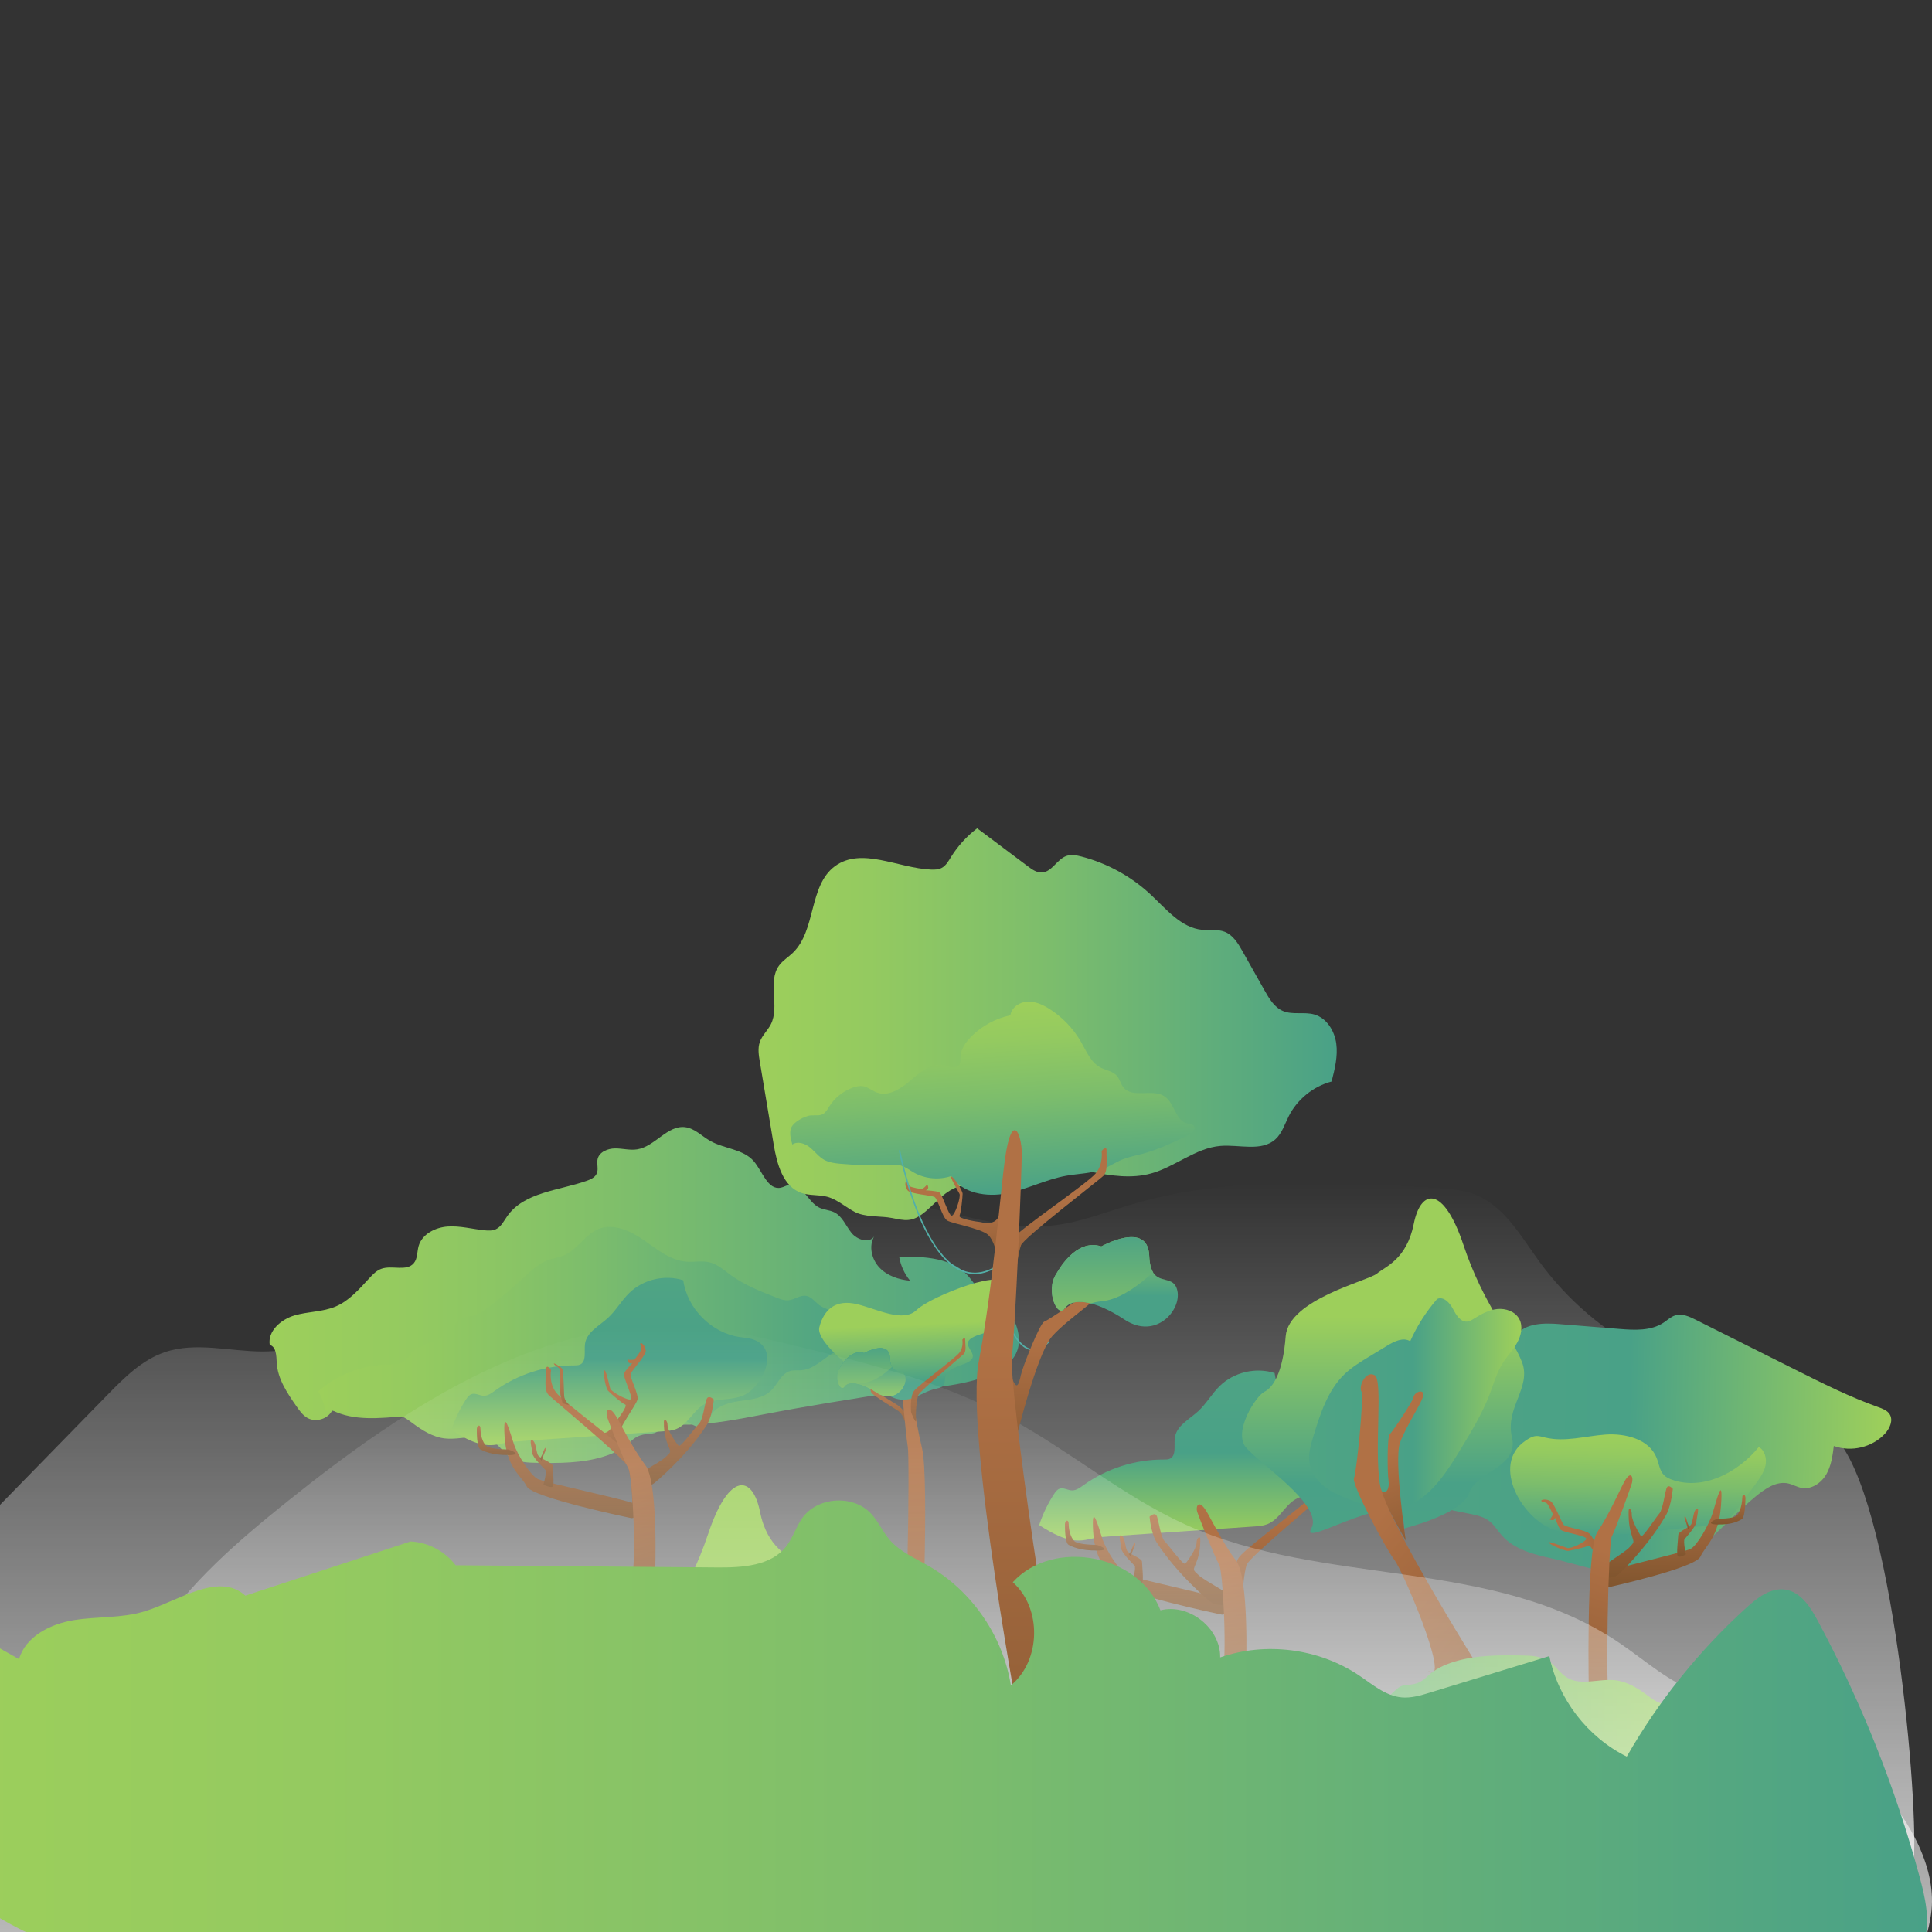 <?xml version="1.0" encoding="utf-8"?>
<!-- Generator: Adobe Illustrator 24.2.3, SVG Export Plug-In . SVG Version: 6.00 Build 0)  -->
<svg version="1.1" id="Ebene_1" xmlns="http://www.w3.org/2000/svg" xmlns:xlink="http://www.w3.org/1999/xlink" x="0px" y="0px"
	 viewBox="0 0 960 960" style="enable-background:new 0 0 960 960;" xml:space="preserve">
<rect x="0" y="0" width="960" height="960" fill="#333333" stroke="none"/>
<style type="text/css">
	.st0{fill:url(#SVGID_1_);}
	.st1{fill:url(#SVGID_2_);}
	.st2{fill:url(#SVGID_3_);}
	.st3{fill:url(#SVGID_4_);}
	.st4{fill:url(#SVGID_5_);}
	.st5{fill:url(#SVGID_6_);}
	.st6{fill:url(#SVGID_7_);}
	.st7{fill:url(#SVGID_8_);}
	.st8{fill:url(#SVGID_9_);}
	.st9{fill:url(#SVGID_10_);}
	.st10{fill:url(#SVGID_11_);}
	.st11{fill:url(#SVGID_12_);}
	.st12{fill:url(#SVGID_13_);}
	.st13{fill:url(#SVGID_14_);}
	.st14{fill:url(#SVGID_15_);}
	.st15{fill:url(#SVGID_16_);}
	.st16{fill:url(#SVGID_17_);}
	.st17{fill:url(#SVGID_18_);}
	.st18{fill:url(#SVGID_19_);}
	.st19{fill:url(#SVGID_20_);}
	.st20{fill:url(#SVGID_21_);}
	.st21{fill:url(#SVGID_22_);}
	.st22{fill:url(#SVGID_23_);}
	.st23{fill:url(#SVGID_24_);}
	.st24{fill:url(#SVGID_25_);}
	.st25{fill:url(#SVGID_26_);}
	.st26{fill:url(#SVGID_27_);}
	.st27{fill:url(#SVGID_28_);}
	.st28{fill:url(#SVGID_29_);}
	.st29{fill:url(#SVGID_30_);}
	.st30{fill:url(#SVGID_31_);}
	.st31{fill:url(#SVGID_32_);}
	.st32{fill:url(#SVGID_33_);}
	.st33{fill:url(#SVGID_34_);}
	.st34{fill:url(#SVGID_35_);}
	.st35{fill:url(#SVGID_36_);}
	.st36{fill:url(#SVGID_37_);}
	.st37{fill:url(#SVGID_38_);}
	.st38{fill:url(#SVGID_39_);}
	.st39{clip-path:url(#SVGID_42_);fill:url(#SVGID_43_);}
	.st40{clip-path:url(#SVGID_42_);fill:url(#SVGID_44_);}
	.st41{fill:url(#SVGID_45_);}
	.st42{fill:url(#SVGID_46_);}
	.st43{fill:none;stroke:#53AFA8;stroke-width:0.992;stroke-linecap:round;stroke-linejoin:round;stroke-miterlimit:10;}
	.st44{fill:url(#SVGID_47_);}
	.st45{fill:url(#SVGID_48_);}
	.st46{fill:url(#SVGID_49_);}
	.st47{fill:url(#SVGID_50_);}
	.st48{fill:url(#SVGID_51_);}
	.st49{fill:url(#SVGID_52_);}
	.st50{fill:url(#SVGID_53_);}
	.st51{fill:url(#SVGID_54_);}
	.st52{fill:url(#SVGID_55_);}
	.st53{fill:url(#SVGID_56_);}
	.st54{fill:url(#SVGID_57_);}
	.st55{fill:url(#SVGID_58_);}
	.st56{fill:url(#SVGID_59_);}
	.st57{fill:url(#SVGID_60_);}
	.st58{fill:url(#SVGID_61_);}
	.st59{fill:url(#SVGID_62_);}
	.st60{fill:url(#SVGID_63_);}
	.st61{fill:url(#SVGID_64_);}
	.st62{fill:url(#SVGID_65_);}
	.st63{fill:url(#SVGID_66_);}
	.st64{fill:url(#SVGID_67_);}
	.st65{fill:url(#SVGID_68_);}
	.st66{fill:url(#SVGID_69_);}
	.st67{fill:url(#SVGID_70_);}
	.st68{fill:url(#SVGID_71_);}
	.st69{fill:url(#SVGID_72_);}
	.st70{fill:url(#SVGID_73_);}
	.st71{fill:url(#SVGID_74_);}
	.st72{fill:url(#SVGID_75_);}
	.st73{fill:url(#SVGID_76_);}
	.st74{fill:url(#SVGID_77_);}
	.st75{fill:url(#SVGID_78_);}
	.st76{fill:url(#SVGID_79_);}
	.st77{clip-path:url(#SVGID_81_);fill:url(#SVGID_82_);}
	.st78{clip-path:url(#SVGID_81_);fill:url(#SVGID_83_);}
	.st79{clip-path:url(#SVGID_85_);fill:url(#SVGID_86_);}
	.st80{clip-path:url(#SVGID_85_);fill:url(#SVGID_87_);}
	.st81{fill:url(#SVGID_88_);}
	.st82{fill:url(#SVGID_89_);}
	.st83{fill:url(#SVGID_90_);}
	.st84{fill:url(#SVGID_91_);}
	.st85{fill:url(#SVGID_92_);}
	.st86{fill:url(#SVGID_93_);}
	.st87{fill:url(#SVGID_94_);}
	.st88{fill:url(#SVGID_95_);}
	.st89{fill:url(#SVGID_96_);}
	.st90{clip-path:url(#SVGID_98_);fill:url(#SVGID_99_);}
	.st91{clip-path:url(#SVGID_98_);fill:url(#SVGID_100_);}
	.st92{fill:url(#SVGID_101_);}
	.st93{fill:url(#SVGID_102_);}
	.st94{fill:url(#SVGID_103_);}
	.st95{fill:url(#SVGID_104_);}
	.st96{fill:url(#SVGID_105_);}
	.st97{fill:url(#SVGID_106_);}
	.st98{fill:url(#SVGID_107_);}
	.st99{fill:url(#SVGID_108_);}
	.st100{fill:url(#SVGID_109_);}
	.st101{fill:url(#SVGID_110_);}
	.st102{fill:url(#SVGID_111_);}
	.st103{fill:url(#SVGID_112_);}
	.st104{fill:url(#SVGID_113_);}
	.st105{fill:url(#SVGID_114_);}
	.st106{fill:url(#SVGID_115_);}
	.st107{fill:url(#SVGID_116_);}
	.st108{fill:url(#SVGID_117_);}
	.st109{fill:url(#SVGID_118_);}
	.st110{fill:url(#SVGID_119_);}
	.st111{fill:url(#SVGID_120_);}
	.st112{fill:url(#SVGID_121_);}
	.st113{fill:url(#SVGID_122_);}
	.st114{fill:none;stroke:#53AFA8;stroke-width:0.709;stroke-linecap:round;stroke-linejoin:round;stroke-miterlimit:10;}
	.st115{fill:url(#SVGID_123_);}
	.st116{fill:url(#SVGID_124_);}
	.st117{clip-path:url(#SVGID_126_);fill:url(#SVGID_127_);}
	.st118{clip-path:url(#SVGID_126_);fill:url(#SVGID_128_);}
	.st119{fill:url(#SVGID_129_);}
</style>
<linearGradient id="SVGID_1_" gradientUnits="userSpaceOnUse" x1="465.081" y1="1079.884" x2="465.081" y2="587.707">
	<stop  offset="0" style="stop-color:#FFFFFF"/>
	<stop  offset="1" style="stop-color:#FFFFFF;stop-opacity:0"/>
</linearGradient>
<path class="st0" d="M951,924c2.171-36.187-12.477-191.836-42.257-212.51c-26.944-18.705-60.902-23.978-90.148-38.828
	c-21.206-10.768-39.801-26.634-53.772-45.881c-9.086-12.518-17.215-27.267-31.553-33.072c-6.539-2.647-13.727-3.101-20.769-3.524
	c-50.733-3.042-102.708-5.951-151.392,8.642c-12.094,3.625-23.975,8.329-36.502,9.906c-22.38,2.818-44.597-4.517-66.637-9.315
	c-80.104-17.437-165.586-0.884-237.896,37.741c-28.537,15.244-57.226,34.377-89.58,34.384c-16.337,0.003-33.211-4.922-48.669,0.367
	c-11.358,3.886-20.186,12.756-28.575,21.343c-17.376,17.784-34.752,35.567-52.128,53.351c-9.631,9.856-19.75,20.662-21.786,34.291
	c-1.476,9.878,1.56,19.811,4.56,29.337c15.075,47.878,31.303,97.713,66.673,133.33c42.79,43.088,105.527,57.68,163.895,74.435
	c109.018,31.295,220.331,76.919,331.995,57.034c17.296-3.08,34.826-7.971,48.68-18.774c18.735-14.608,28.558-38.245,46.795-53.47
	c27.233-22.736,66.684-22.104,99.227-36.229c25.658-11.137,46.328-31.172,70.461-45.313c15.314-8.974,32.068-15.47,49.389-19.318
	c15.902-3.533,39.915,1.552,54.02-4.486C938.878,887.232,949.608,947.203,951,924z"/>
<g>
	<linearGradient id="SVGID_2_" gradientUnits="userSpaceOnUse" x1="133.914" y1="634.6" x2="506.323" y2="634.6">
		<stop  offset="0" style="stop-color:#9DCF5B"/>
		<stop  offset="0.192" style="stop-color:#94CA60"/>
		<stop  offset="0.505" style="stop-color:#7CBD6C"/>
		<stop  offset="0.899" style="stop-color:#54A781"/>
		<stop  offset="1" style="stop-color:#49A187"/>
	</linearGradient>
	<path class="st1" d="M446.797,624.507c0.733,4.343,2.629,8.485,5.438,11.878c-5.638-0.512-11.382-2.424-15.269-6.54
		s-5.405-10.747-2.529-15.623c-2.313,3.855-8.53,1.883-11.344-1.623c-2.814-3.506-4.522-8.231-8.552-10.223
		c-2.362-1.168-5.17-1.173-7.525-2.356c-5.834-2.931-8.571-12.563-14.972-11.276c-1.388,0.279-2.618,1.103-4.002,1.399
		c-6.55,1.397-9.111-8.018-13.464-13.108c-5.264-6.155-14.732-6.15-21.763-10.169c-4.102-2.344-7.607-6.173-12.293-6.78
		c-8.868-1.148-15.033,9.57-23.859,11.007c-3.635,0.592-7.327-0.477-11.009-0.456c-3.682,0.021-7.91,1.737-8.72,5.33
		c-0.526,2.334,0.545,4.911-0.399,7.109c-0.844,1.967-3.013,2.964-5.032,3.674c-13.911,4.895-31.112,5.557-39.534,17.663
		c-1.645,2.364-2.998,5.206-5.617,6.404c-1.707,0.78-3.671,0.708-5.538,0.52c-6.147-0.619-12.238-2.328-18.401-1.886
		c-6.162,0.442-12.732,3.782-14.407,9.729c-0.8,2.839-0.479,6.143-2.344,8.428c-3.572,4.375-10.858,0.937-16.171,2.853
		c-2.324,0.838-4.126,2.675-5.808,4.486c-5.052,5.439-10.05,11.344-16.883,14.245c-6.428,2.729-13.727,2.46-20.43,4.42
		c-6.703,1.96-13.421,7.746-12.342,14.645c3.245,0.949,3.302,5.397,3.474,8.773c0.41,8.097,5.23,15.214,9.879,21.856
		c1.504,2.149,3.083,4.368,5.363,5.666c4.192,2.386,10.219,0.545,12.362-3.776c21.493,10.787,50.845-5.785,70.246,8.425
		c0.106-4.955-0.568-9.925-1.99-14.672c16.807,12.287,40.372,14.609,59.254,5.839c3.094-1.437,6.337-3.194,9.71-2.682
		c2.225,0.338,4.167,1.629,6.114,2.755c20.844,12.053,46.902,6.996,70.545,2.441c22.464-4.328,45.07-7.878,67.67-11.427
		c15.607-2.451,69.014-2.772,58.246-32.997c-1.843-5.174-5.037-6.202-9.23-8.918c-7.796-5.05-7.919-7.212-13.766-14.534
		C473.701,624.73,458.888,624.221,446.797,624.507z"/>
	<g>
		<linearGradient id="SVGID_3_" gradientUnits="userSpaceOnUse" x1="158.11" y1="668.283" x2="428.376" y2="668.283">
			<stop  offset="0" style="stop-color:#9DCF5B"/>
			<stop  offset="0.192" style="stop-color:#94CA60"/>
			<stop  offset="0.505" style="stop-color:#7CBD6C"/>
			<stop  offset="0.899" style="stop-color:#54A781"/>
			<stop  offset="1" style="stop-color:#49A187"/>
		</linearGradient>
		<path class="st2" d="M338.418,705.267c4.267,1.011,8.582,5.888,12.033,3.183c1.368-1.072,1.755-2.937,2.506-4.504
			c2.448-5.109,8.719-6.957,14.329-7.749c5.61-0.792,11.77-1.292,15.853-5.219c3.331-3.204,5.064-8.501,9.514-9.75
			c1.805-0.507,3.729-0.207,5.598-0.363c8.265-0.69,13.783-9.883,22.013-10.902c1.517-0.188,3.093-0.088,4.533-0.602
			c3.179-1.135,4.625-5.55,2.734-8.345c-1.892-2.796-6.528-3.095-8.764-0.566c1.622-2.699-0.52-6.233-3.217-7.859
			c-2.696-1.626-5.951-2.24-8.476-4.121c-2.125-1.583-3.784-4.07-6.389-4.555c-3.05-0.567-5.85,1.898-8.939,2.189
			c-2.008,0.189-3.973-0.556-5.853-1.287c-7.886-3.069-15.871-6.192-22.709-11.178c-3.37-2.457-6.584-5.424-10.636-6.411
			c-3.688-0.898-7.565-0.022-11.35-0.295c-8.049-0.581-14.698-6.151-21.333-10.745c-6.635-4.594-15.06-8.529-22.535-5.487
			c-6.691,2.724-10.44,10.266-17.089,13.093c-2.469,1.05-5.186,1.374-7.715,2.271c-4.975,1.766-8.88,5.6-12.752,9.187
			c-5.661,5.246-11.603,10.188-17.792,14.799c-2.151,1.602-4.407,3.2-7.017,3.813c-1.748,0.411-3.619,0.369-5.256,1.109
			c-2.793,1.263-4.144,4.391-6.237,6.63c-4.838,5.177-13.342,5.314-18.415,10.261c-1.649,1.608-2.887,3.686-4.863,4.868
			c-2.328,1.393-5.214,1.279-7.927,1.331c-12.475,0.238-24.814,5.048-34.158,13.318c1.796,2.91,2.99,6.19,3.485,9.573
			c10.122-0.561,20.129,4.127,30.174,2.756c1.827-0.249,3.658-0.699,5.491-0.502c2.944,0.316,5.429,2.229,7.805,3.996
			c4.727,3.514,9.914,6.81,15.76,7.526c7.976,0.976,16.816-2.845,23.718,1.269c3.582,2.135,5.81,6.044,9.337,8.27
			c3.766,2.377,8.473,2.526,12.926,2.601c11.035,0.186,22.444,0.204,33.089-3.096c4.867-1.509,9.331-3.591,13.026-7.126
			c3.889-3.721,6.173-3.869,11.289-4.375C328.967,711.803,331.699,703.675,338.418,705.267z"/>
		
			<linearGradient id="SVGID_4_" gradientUnits="userSpaceOnUse" x1="304.55" y1="716.142" x2="310.491" y2="799.088" gradientTransform="matrix(0.997 0.071 -0.071 0.997 50.168 -101.13)">
			<stop  offset="0" style="stop-color:#4FA484"/>
			<stop  offset="0.49" style="stop-color:#49A187"/>
			<stop  offset="0.988" style="stop-color:#9DCF5B"/>
		</linearGradient>
		<path class="st3" d="M374.218,665.554c-2.072-0.738-4.307-0.836-6.486-1.144c-14.143-2-26.241-14.108-28.23-28.252
			c-9.194-2.948-19.924-0.423-26.838,6.318c-3.895,3.797-6.573,8.72-10.589,12.389c-4.353,3.978-10.61,7.093-11.392,12.938
			c-0.497,3.713,0.904,8.77-2.52,10.291c-0.898,0.399-1.918,0.38-2.901,0.375c-13.998-0.065-27.981,4.407-39.343,12.582
			c-1.676,1.206-3.472,2.55-5.537,2.509c-2.074-0.041-4.122-1.499-6.084-0.827c-1.189,0.408-1.988,1.502-2.676,2.554
			c-3.098,4.737-5.566,9.886-7.319,15.268c6.462,4.034,13.562,8.226,21.14,7.45c1.906-0.195,3.764-0.705,5.646-1.064
			c2.847-0.543,5.746-0.743,8.638-0.941c23.283-1.597,46.566-3.195,69.85-4.792c2.106-0.144,4.248-0.297,6.22-1.051
			c6.016-2.303,8.474-9.028,13.846-12.19c6.18-3.637,13.905-1.738,20.211-4.86C378.994,688.583,387.867,670.416,374.218,665.554z"/>
		
			<linearGradient id="SVGID_5_" gradientUnits="userSpaceOnUse" x1="663.18" y1="1486.729" x2="663.18" y2="1443.994" gradientTransform="matrix(-0.731 0.682 0.682 0.731 -190.696 -816.226)">
			<stop  offset="0" style="stop-color:#80552E"/>
			<stop  offset="0.74" style="stop-color:#A3693F"/>
			<stop  offset="1" style="stop-color:#B07145"/>
		</linearGradient>
		<path class="st4" d="M312.357,728.172c0,0-6.28-9-5.563-13.917c0.718-4.917,9.338-16.151,9.981-18.875
			c0.642-2.723-4.011-11.118-3.407-12.745c0.605-1.626,7.449-9.079,7.524-11.272c0.075-2.194-2.043-4.462-2.61-3.933
			s0.492,1.664,0.454,2.761c-0.038,1.097-3.478,5.371-3.478,5.371s-2.761,0.454-3.29-0.113c-0.53-0.567-0.038,1.097,0.492,1.664
			s1.805,0.167,1.805,0.167s-3.582,3.615-4.187,5.242c-0.605,1.626,4.541,11.686,3.407,12.745s-9.759-3.629-10.251-5.293
			s-2.385-10.514-2.99-8.887c-0.605,1.626,0.796,8.812,1.855,9.947c1.059,1.134,6.923,6.277,8.549,6.882
			c1.626,0.605-4.688,8.624-5.255,9.154s-4.239,8.918-8.644,2.588c-4.405-6.329,3.996,5.889,3.996,5.889L312.357,728.172z"/>
		
			<linearGradient id="SVGID_6_" gradientUnits="userSpaceOnUse" x1="392.061" y1="774.715" x2="388.741" y2="704.308" gradientTransform="matrix(-1 0 0 1 683.932 0)">
			<stop  offset="0" style="stop-color:#80552E"/>
			<stop  offset="0.74" style="stop-color:#A3693F"/>
			<stop  offset="1" style="stop-color:#B07145"/>
		</linearGradient>
		<path class="st5" d="M318.284,743.761c0,0,1.235-13.587-2.47-18.528s-35.821-28.41-39.527-33.351
			c-3.706-4.941-2.47-11.117-2.47-11.117s-2.47-3.706-2.47,0s-1.235,9.882,1.235,12.352s38.292,32.115,39.527,35.821
			s2.482,14.839,1.859,21.007C313.343,756.113,318.284,743.761,318.284,743.761z"/>
		<linearGradient id="SVGID_7_" gradientUnits="userSpaceOnUse" x1="284.061" y1="754.363" x2="284.061" y2="706.563">
			<stop  offset="0" style="stop-color:#80552E"/>
			<stop  offset="0.74" style="stop-color:#A3693F"/>
			<stop  offset="1" style="stop-color:#B07145"/>
		</linearGradient>
		<path class="st6" d="M313.271,754.26c0,0-48.751-10.118-51.511-15.637s-10.118-9.198-11.038-24.836
			c-0.92-15.637,2.76-1.84,4.599,3.679c1.84,5.519,8.279,15.637,11.958,17.477s47.832,11.038,49.671,12.878
			C318.79,749.661,316.03,755.18,313.271,754.26z"/>
		<linearGradient id="SVGID_8_" gradientUnits="userSpaceOnUse" x1="269.374" y1="738.881" x2="269.374" y2="715.525">
			<stop  offset="0" style="stop-color:#80552E"/>
			<stop  offset="0.74" style="stop-color:#A3693F"/>
			<stop  offset="1" style="stop-color:#B07145"/>
		</linearGradient>
		<path class="st7" d="M270.038,737.703c0,0,1.84-6.439,0.92-7.359s-6.439-6.439-6.439-8.279s-1.84-7.359,0-6.439
			c1.84,0.92,1.84,5.519,2.76,7.359c0.92,1.84,7.359,3.679,7.359,5.519c0,1.84,0.92,9.198,0,10.118
			C273.717,739.543,270.038,737.703,270.038,737.703z"/>
		<linearGradient id="SVGID_9_" gradientUnits="userSpaceOnUse" x1="269.769" y1="725.745" x2="269.769" y2="719.405">
			<stop  offset="0" style="stop-color:#80552E"/>
			<stop  offset="0.74" style="stop-color:#A3693F"/>
			<stop  offset="1" style="stop-color:#B07145"/>
		</linearGradient>
		<path class="st8" d="M268.198,724.826c0,0,0.92-0.92,1.84-3.679c0.92-2.76,1.84-1.84,0.92,0c-0.92,1.84-1.84,4.599-1.84,4.599
			L268.198,724.826z"/>
		
			<linearGradient id="SVGID_10_" gradientUnits="userSpaceOnUse" x1="264.013" y1="738.635" x2="264.013" y2="694.202" gradientTransform="matrix(-1 0 0 1 598.026 0)">
			<stop  offset="0" style="stop-color:#80552E"/>
			<stop  offset="0.74" style="stop-color:#A3693F"/>
			<stop  offset="1" style="stop-color:#B07145"/>
		</linearGradient>
		<path class="st9" d="M325.275,736.822c0,0,15.637-12.878,25.756-28.515c0,0,2.759-3.679,3.679-12.878c0,0-2.76-2.76-3.679,0
			c-0.92,2.76-1.84,10.118-3.679,11.958c-1.84,1.84-9.198,11.958-10.118,11.038c-0.92-0.92-5.519-7.359-5.519-10.118
			s-1.84-3.679-1.84-1.84s0,6.439,1.84,11.038c1.84,4.599,1.84,3.679-0.92,6.439s-17.477,10.118-17.477,11.958
			C313.317,737.741,320.675,740.501,325.275,736.822z"/>
		
			<linearGradient id="SVGID_11_" gradientUnits="userSpaceOnUse" x1="225.646" y1="131.949" x2="225.646" y2="-98.758" gradientTransform="matrix(-0.673 0.211 0.113 0.361 471.959 717.725)">
			<stop  offset="0" style="stop-color:#80552E"/>
			<stop  offset="0.74" style="stop-color:#A3693F"/>
			<stop  offset="1" style="stop-color:#B07145"/>
		</linearGradient>
		<path class="st10" d="M325.562,780.543c0,0,1.567-44.019-4.891-52.551c-6.457-8.532-12.528-21.049-14.652-24.435
			c-3.778-6.022-5.181-2.032-4.4,0.464c0.781,2.495,8.753,22.527,10.743,25.861c1.99,3.335,4.048,47.437,1.471,54.332
			C311.255,791.107,325.513,785.226,325.562,780.543z"/>
		
			<linearGradient id="SVGID_12_" gradientUnits="userSpaceOnUse" x1="893.91" y1="1497.037" x2="893.085" y2="1479.543" gradientTransform="matrix(-0.504 0.864 0.864 0.504 -550.784 -830.717)">
			<stop  offset="0" style="stop-color:#80552E"/>
			<stop  offset="0.74" style="stop-color:#A3693F"/>
			<stop  offset="1" style="stop-color:#B07145"/>
		</linearGradient>
		<path class="st11" d="M282.706,698.19c0,0-2.264-2.417-2.39-4.531c-0.126-2.114-0.248-12.388-0.966-13.488
			c-0.718-1.1-4.776-3.469-4.058-2.37s3.043,1.777,2.958,3.088s0.037,11.585,0.248,12.388c0.211,0.803,1.055,4.017,1.055,4.017
			L282.706,698.19z"/>
		<linearGradient id="SVGID_13_" gradientUnits="userSpaceOnUse" x1="246.582" y1="723.006" x2="246.582" y2="708.366">
			<stop  offset="0" style="stop-color:#80552E"/>
			<stop  offset="0.74" style="stop-color:#A3693F"/>
			<stop  offset="1" style="stop-color:#B07145"/>
		</linearGradient>
		<path class="st12" d="M252.561,720.226c0,0-9.198,0-11.038-1.84c-1.84-1.84-2.76-5.519-2.76-8.279s-1.84-1.84-1.84,0
			c0,1.84,0,9.198,1.84,10.118c1.84,0.92,5.519,2.799,13.798,2.779C260.84,722.986,252.561,720.226,252.561,720.226z"/>
	</g>
</g>
<linearGradient id="SVGID_14_" gradientUnits="userSpaceOnUse" x1="376.918" y1="508.915" x2="664.225" y2="508.915">
	<stop  offset="0" style="stop-color:#9DCF5B"/>
	<stop  offset="0.192" style="stop-color:#94CA60"/>
	<stop  offset="0.505" style="stop-color:#7CBD6C"/>
	<stop  offset="0.899" style="stop-color:#54A781"/>
	<stop  offset="1" style="stop-color:#49A187"/>
</linearGradient>
<path class="st13" d="M457.979,603.464c6.114-4.449,10.712-11.305,17.889-13.686c5.609-1.861,11.999-0.652,17.376-3.105
	c2.501-1.141,4.599-3.001,6.975-4.385c3.559-2.073,7.674-3.03,11.776-3.407c20.099-1.844,40.483,9.551,59.948,4.213
	c12.007-3.293,22.115-12.687,34.523-13.701c9.389-0.767,20.367,3.014,27.324-3.337c3.288-3.001,4.607-7.52,6.619-11.491
	c4.242-8.368,12.178-14.777,21.252-17.161c1.581-6.169,3.174-12.525,2.33-18.837c-0.844-6.312-4.722-12.652-10.831-14.453
	c-5.069-1.494-10.795,0.296-15.661-1.764c-4.262-1.804-6.825-6.106-9.096-10.139c-3.658-6.496-7.316-12.991-10.975-19.487
	c-2.213-3.929-4.744-8.142-8.955-9.753c-3.469-1.327-7.348-0.588-11.046-0.94c-10.552-1.002-17.953-10.342-25.707-17.568
	c-9.649-8.992-21.565-15.533-34.332-18.844c-2.425-0.629-5.026-1.137-7.399-0.334c-4.767,1.613-7.266,8.016-12.293,8.253
	c-2.572,0.122-4.863-1.498-6.923-3.043c-8.409-6.304-16.818-12.608-25.227-18.912c-5.174,3.924-9.618,8.807-13.037,14.328
	c-1.256,2.028-2.488,4.253-4.602,5.359c-1.592,0.833-3.467,0.902-5.262,0.826c-16.423-0.695-34.62-11.433-47.821-1.64
	c-13.064,9.691-9.183,31.879-20.966,43.094c-2.213,2.106-4.913,3.736-6.72,6.198c-5.926,8.076,0.428,20.296-4.11,29.226
	c-1.563,3.074-4.321,5.493-5.468,8.745c-1.099,3.115-0.566,6.539-0.02,9.797c2.301,13.732,4.602,27.465,6.902,41.197
	c1.614,9.633,4.622,20.989,13.883,24.095c4.069,1.365,8.565,0.741,12.71,1.854c5.073,1.362,9.09,5.154,13.753,7.573
	c4.666,2.421,11.953,2.107,16.193,2.636C447.481,605.685,451.551,608.141,457.979,603.464z"/>
<g>
	
		<linearGradient id="SVGID_15_" gradientUnits="userSpaceOnUse" x1="600.361" y1="741.158" x2="606.395" y2="825.399" gradientTransform="matrix(0.997 0.071 -0.071 0.997 50.168 -101.13)">
		<stop  offset="0" style="stop-color:#4FA484"/>
		<stop  offset="0.49" style="stop-color:#49A187"/>
		<stop  offset="0.988" style="stop-color:#9DCF5B"/>
	</linearGradient>
	<path class="st14" d="M668.602,712.117c-2.105-0.75-4.375-0.849-6.587-1.161c-14.364-2.031-26.651-14.328-28.671-28.694
		c-9.338-2.995-20.236-0.429-27.257,6.416c-3.955,3.856-6.676,8.857-10.754,12.583c-4.421,4.04-10.776,7.203-11.57,13.14
		c-0.504,3.771,0.918,8.907-2.559,10.451c-0.912,0.405-1.948,0.386-2.947,0.381c-14.216-0.066-28.418,4.475-39.957,12.779
		c-1.702,1.225-3.527,2.59-5.623,2.548c-2.106-0.042-4.186-1.523-6.179-0.84c-1.208,0.414-2.019,1.525-2.717,2.594
		c-3.146,4.811-5.653,10.04-7.433,15.507c6.563,4.097,13.773,8.355,21.47,7.567c1.936-0.198,3.822-0.716,5.734-1.081
		c2.891-0.552,5.836-0.755,8.773-0.956c23.647-1.622,47.294-3.245,70.941-4.867c2.139-0.147,4.315-0.301,6.317-1.068
		c6.11-2.339,8.606-9.169,14.063-12.38c6.277-3.694,14.122-1.765,20.526-4.935C673.453,735.506,682.465,717.055,668.602,712.117z"/>
	<linearGradient id="SVGID_16_" gradientUnits="userSpaceOnUse" x1="640.006" y1="823.999" x2="636.633" y2="752.493">
		<stop  offset="0" style="stop-color:#80552E"/>
		<stop  offset="0.74" style="stop-color:#A3693F"/>
		<stop  offset="1" style="stop-color:#B07145"/>
	</linearGradient>
	<path class="st15" d="M613.18,792.561c0,0-1.254-13.799,2.509-18.818c3.763-5.018,36.381-28.854,40.144-33.872
		s2.509-11.291,2.509-11.291s2.509-3.763,2.509,0s1.255,10.036-1.255,12.545c-2.509,2.509-38.89,32.617-40.144,36.381
		c-1.254,3.763-2.521,15.071-1.888,21.335C618.198,805.106,613.18,792.561,613.18,792.561z"/>
	<linearGradient id="SVGID_17_" gradientUnits="userSpaceOnUse" x1="577.037" y1="802.314" x2="577.037" y2="753.767">
		<stop  offset="0" style="stop-color:#80552E"/>
		<stop  offset="0.74" style="stop-color:#A3693F"/>
		<stop  offset="1" style="stop-color:#B07145"/>
	</linearGradient>
	<path class="st16" d="M606.703,802.209c0,0-49.513-10.276-52.316-15.882s-10.276-9.342-11.211-25.224s2.803-1.868,4.671,3.737
		s8.408,15.882,12.145,17.75s48.579,11.21,50.447,13.079S609.505,803.144,606.703,802.209z"/>
	<linearGradient id="SVGID_18_" gradientUnits="userSpaceOnUse" x1="562.12" y1="786.59" x2="562.12" y2="762.869">
		<stop  offset="0" style="stop-color:#80552E"/>
		<stop  offset="0.74" style="stop-color:#A3693F"/>
		<stop  offset="1" style="stop-color:#B07145"/>
	</linearGradient>
	<path class="st17" d="M562.795,785.394c0,0,1.868-6.539,0.934-7.474s-6.539-6.539-6.539-8.408s-1.868-7.474,0-6.539
		s1.868,5.605,2.803,7.474s7.474,3.737,7.474,5.605c0,1.868,0.934,9.342,0,10.276S562.795,785.394,562.795,785.394z"/>
	<linearGradient id="SVGID_19_" gradientUnits="userSpaceOnUse" x1="562.521" y1="773.249" x2="562.521" y2="766.809">
		<stop  offset="0" style="stop-color:#80552E"/>
		<stop  offset="0.74" style="stop-color:#A3693F"/>
		<stop  offset="1" style="stop-color:#B07145"/>
	</linearGradient>
	<path class="st18" d="M560.927,772.315c0,0,0.934-0.934,1.868-3.737s1.868-1.868,0.934,0s-1.868,4.671-1.868,4.671L560.927,772.315
		z"/>
	<linearGradient id="SVGID_20_" gradientUnits="userSpaceOnUse" x1="592.223" y1="797.512" x2="592.223" y2="752.385">
		<stop  offset="0" style="stop-color:#80552E"/>
		<stop  offset="0.74" style="stop-color:#A3693F"/>
		<stop  offset="1" style="stop-color:#B07145"/>
	</linearGradient>
	<path class="st19" d="M601.098,795.67c0,0-15.882-13.079-26.158-28.96c0,0-2.803-3.737-3.737-13.079c0,0,2.803-2.803,3.737,0
		c0.934,2.803,1.868,10.276,3.737,12.145s9.342,12.145,10.276,11.211s5.605-7.474,5.605-10.276s1.868-3.737,1.868-1.868
		s0,6.539-1.868,11.211c-1.868,4.671-1.868,3.737,0.934,6.539s17.75,10.276,17.75,12.145S605.769,799.407,601.098,795.67z"/>
	
		<linearGradient id="SVGID_21_" gradientUnits="userSpaceOnUse" x1="-150.973" y1="487.302" x2="-150.973" y2="252.992" gradientTransform="matrix(-0.673 0.211 0.113 0.361 471.959 717.725)">
		<stop  offset="0" style="stop-color:#80552E"/>
		<stop  offset="0.74" style="stop-color:#A3693F"/>
		<stop  offset="1" style="stop-color:#B07145"/>
	</linearGradient>
	<path class="st20" d="M619.187,828.902c0,0,1.591-44.707-4.967-53.372c-6.558-8.665-12.724-21.378-14.881-24.817
		c-3.837-6.116-5.262-2.064-4.469,0.471s8.889,22.878,10.911,26.265c2.021,3.387,4.111,48.178,1.494,55.18
		C604.656,839.632,619.136,833.659,619.187,828.902z"/>
	
		<linearGradient id="SVGID_22_" gradientUnits="userSpaceOnUse" x1="1060.451" y1="1307.154" x2="1059.613" y2="1289.387" gradientTransform="matrix(0.504 0.864 -0.864 0.504 1234.716 -830.717)">
		<stop  offset="0" style="stop-color:#80552E"/>
		<stop  offset="0.74" style="stop-color:#A3693F"/>
		<stop  offset="1" style="stop-color:#B07145"/>
	</linearGradient>
	<path class="st21" d="M649.314,746.279c0,0,2.299-2.455,2.427-4.602c0.128-2.147,0.251-12.582,0.981-13.699
		c0.729-1.117,4.851-3.524,4.121-2.407c-0.729,1.117-3.091,1.805-3.004,3.136c0.086,1.331-0.037,11.766-0.252,12.582
		c-0.214,0.816-1.071,4.08-1.071,4.08L649.314,746.279z"/>
	<linearGradient id="SVGID_23_" gradientUnits="userSpaceOnUse" x1="538.973" y1="770.466" x2="538.973" y2="755.599">
		<stop  offset="0" style="stop-color:#80552E"/>
		<stop  offset="0.74" style="stop-color:#A3693F"/>
		<stop  offset="1" style="stop-color:#B07145"/>
	</linearGradient>
	<path class="st22" d="M545.045,767.644c0,0-9.342,0-11.21-1.868s-2.803-5.605-2.803-8.408s-1.868-1.868-1.868,0
		s0,9.342,1.868,10.276s5.605,2.842,14.013,2.823C553.453,770.446,545.045,767.644,545.045,767.644z"/>
</g>
<g>
	
		<linearGradient id="SVGID_24_" gradientUnits="userSpaceOnUse" x1="682.24" y1="717.93" x2="938.65" y2="717.93" gradientTransform="matrix(1 0.023 -0.023 1 17.54 -18.474)">
		<stop  offset="0" style="stop-color:#4FA484"/>
		<stop  offset="0.49" style="stop-color:#49A187"/>
		<stop  offset="0.988" style="stop-color:#9DCF5B"/>
	</linearGradient>
	<path class="st23" d="M871.978,743.907c4.8-3.957,10.585-8.169,16.649-6.781c2.247,0.515,4.279,1.78,6.546,2.202
		c4.858,0.905,9.723-2.368,12.237-6.623s3.189-9.311,3.812-14.213c8.646,3.193,19.101,0.695,25.369-6.062
		c2.446-2.637,4.286-6.695,2.355-9.729c-1.21-1.902-3.509-2.744-5.632-3.501c-14.202-5.065-27.723-11.84-41.202-18.598
		c-16.501-8.273-33.002-16.546-49.503-24.819c-3.168-1.588-6.734-3.218-10.128-2.197c-2.225,0.669-3.956,2.374-5.894,3.655
		c-6.284,4.151-14.43,3.699-21.937,3.094c-9.878-0.796-19.757-1.593-29.635-2.389c-7.832-0.631-17.122-0.639-21.773,5.694
		c-3.657,4.981-2.795,11.835-1.768,17.929c-20.087,9.001-40.919,16.339-62.212,21.914c-1.553,0.406-3.19,0.85-4.313,1.996
		c-1.369,1.398-1.657,3.506-1.767,5.46c-0.474,8.412,1.035,16.929,4.37,24.665c0.924,2.142,2.01,4.261,3.637,5.933
		c3.247,3.336,8.104,4.412,12.668,5.332c8.799,1.775,17.598,3.55,26.397,5.325c3.334,0.673,6.786,1.396,9.52,3.419
		c2.642,1.955,4.326,4.911,6.51,7.368c6.168,6.94,15.803,9.444,24.879,11.407c14.654,3.169,40.15,12.801,54.705,7.031
		C841.969,775.035,858.597,754.938,871.978,743.907z"/>
	
		<linearGradient id="SVGID_25_" gradientUnits="userSpaceOnUse" x1="813.389" y1="712.955" x2="813.389" y2="763.269" gradientTransform="matrix(1 0.023 -0.023 1 17.54 -18.474)">
		<stop  offset="0" style="stop-color:#9DCF5B"/>
		<stop  offset="0.192" style="stop-color:#94CA60"/>
		<stop  offset="0.505" style="stop-color:#7CBD6C"/>
		<stop  offset="0.899" style="stop-color:#54A781"/>
		<stop  offset="1" style="stop-color:#49A187"/>
	</linearGradient>
	<path class="st24" d="M758.034,715.869c1.538-1.032,3.159-2.095,5.002-2.287c1.622-0.168,3.222,0.36,4.807,0.742
		c9.721,2.341,19.816-0.757,29.787-1.49c9.971-0.734,21.806,2.228,25.513,11.514c1.182,2.961,1.484,6.452,3.754,8.689
		c1.099,1.083,2.547,1.737,4.003,2.249c15.434,5.43,32.741-3.59,43.047-16.298c3.029,1.761,4.051,5.83,3.307,9.254
		c-0.744,3.424-2.869,6.359-4.943,9.183c-3.071,4.183-6.143,8.366-9.214,12.549c-1.804,2.456-3.692,4.988-6.36,6.461
		c-2.621,1.447-5.714,1.713-8.705,1.858c-21.238,1.032-54.024,8.066-74.517,2.32C756.631,755.879,740.372,727.721,758.034,715.869z"
		/>
	
		<linearGradient id="SVGID_26_" gradientUnits="userSpaceOnUse" x1="975.441" y1="1448.823" x2="975.441" y2="1405.896" gradientTransform="matrix(0.197 0.98 0.98 -0.197 -786.172 86.226)">
		<stop  offset="0" style="stop-color:#80552E"/>
		<stop  offset="0.74" style="stop-color:#A3693F"/>
		<stop  offset="1" style="stop-color:#B07145"/>
	</linearGradient>
	<path class="st25" d="M816.658,783.184c0,0-10.813-0.222-14.817-3.43c-4.003-3.207-9.946-15.729-12.051-17.688
		c-2.105-1.959-11.639-3.062-12.794-4.396c-1.156-1.334-4.581-10.477-6.479-11.726c-1.898-1.249-4.87-0.907-4.664-0.197
		c0.206,0.71,1.692,0.539,2.641,1.163c0.949,0.624,3.136,5.508,3.136,5.508s-0.867,2.301-1.61,2.386
		c-0.743,0.086,0.949,0.624,1.692,0.539c0.743-0.086,0.976-1.252,0.976-1.252s1.542,4.63,2.697,5.965
		c1.156,1.334,12.382,2.976,12.794,4.396s-7.677,5.286-9.369,4.747s-10.359-3.943-9.204-2.609c1.156,1.334,8.13,4.2,9.616,4.028
		s8.709-1.736,9.988-2.617s5.448,8.177,5.654,8.887s5.912,8.003-1.687,7.837s7.024,0.23,7.024,0.23L816.658,783.184z"/>
	
		<linearGradient id="SVGID_27_" gradientUnits="userSpaceOnUse" x1="539.614" y1="788.98" x2="539.614" y2="739.485" gradientTransform="matrix(-1 -0.023 -0.023 1 1382.713 12.989)">
		<stop  offset="0" style="stop-color:#80552E"/>
		<stop  offset="0.74" style="stop-color:#A3693F"/>
		<stop  offset="1" style="stop-color:#B07145"/>
	</linearGradient>
	<path class="st26" d="M799.541,788.632c0,0,42.843-9.492,45.386-15.15s9.061-9.318,10.238-25.487
		c1.177-16.169-2.368-1.96-4.107,3.716c-1.739,5.676-7.607,16.021-10.867,17.851c-3.259,1.83-42.062,10.463-43.713,12.33
		C794.828,783.76,797.108,789.529,799.541,788.632z"/>
	
		<linearGradient id="SVGID_28_" gradientUnits="userSpaceOnUse" x1="526.776" y1="772.948" x2="526.776" y2="748.764" gradientTransform="matrix(-1 -0.023 -0.023 1 1382.713 12.989)">
		<stop  offset="0" style="stop-color:#80552E"/>
		<stop  offset="0.74" style="stop-color:#A3693F"/>
		<stop  offset="1" style="stop-color:#B07145"/>
	</linearGradient>
	<path class="st27" d="M837.716,772.363c0,0-1.454-6.702-0.628-7.636c0.826-0.934,5.78-6.536,5.824-8.44
		c0.044-1.904,1.783-7.581,0.154-6.665c-1.63,0.915-1.739,5.676-2.587,7.562c-0.848,1.886-6.518,3.661-6.562,5.565
		s-1.023,9.503-0.241,10.474S837.716,772.363,837.716,772.363z"/>
	
		<linearGradient id="SVGID_29_" gradientUnits="userSpaceOnUse" x1="527.121" y1="759.348" x2="527.121" y2="752.782" gradientTransform="matrix(-1 -0.023 -0.023 1 1382.713 12.989)">
		<stop  offset="0" style="stop-color:#80552E"/>
		<stop  offset="0.74" style="stop-color:#A3693F"/>
		<stop  offset="1" style="stop-color:#B07145"/>
	</linearGradient>
	<path class="st28" d="M839.63,759.07c0,0-0.782-0.971-1.52-3.846s-1.564-1.941-0.804-0.019s1.498,4.798,1.498,4.798L839.63,759.07z
		"/>
	
		<linearGradient id="SVGID_30_" gradientUnits="userSpaceOnUse" x1="552.683" y1="784.084" x2="552.683" y2="738.076" gradientTransform="matrix(-1 -0.023 -0.023 1 1382.713 12.989)">
		<stop  offset="0" style="stop-color:#80552E"/>
		<stop  offset="0.74" style="stop-color:#A3693F"/>
		<stop  offset="1" style="stop-color:#B07145"/>
	</linearGradient>
	<path class="st29" d="M804.518,782.078c0,0,13.972-13.016,23.187-28.999c0,0,2.499-3.753,3.523-13.257c0,0-2.346-2.912-3.215-0.074
		c-0.87,2.838-1.849,10.437-3.501,12.304c-1.651,1.867-8.323,12.193-9.105,11.223s-4.647-7.729-4.581-10.585
		c0.066-2.857-1.52-3.846-1.564-1.941c-0.044,1.904-0.154,6.665,1.344,11.463c1.498,4.798,1.52,3.846-0.957,6.647
		c-2.477,2.801-15.514,10.122-15.558,12.026C794.046,782.789,800.411,785.794,804.518,782.078z"/>
	
		<linearGradient id="SVGID_31_" gradientUnits="userSpaceOnUse" x1="-92.107" y1="515.535" x2="-92.107" y2="209.515" gradientTransform="matrix(0.668 0.226 -0.121 0.358 894.342 719.65)">
		<stop  offset="0" style="stop-color:#80552E"/>
		<stop  offset="0.74" style="stop-color:#A3693F"/>
		<stop  offset="1" style="stop-color:#B07145"/>
	</linearGradient>
	<path class="st30" d="M789.527,843.63c0,0-1.673-73.638,4.173-82.34c5.846-8.702,11.45-21.537,13.387-24.999
		c3.445-6.158,4.576-1.999,3.834,0.568c-0.742,2.567-8.186,23.143-10.005,26.554c-1.819,3.412-3.315,77.063-1.227,84.252
		C801.777,854.854,789.459,848.479,789.527,843.63z"/>
	
		<linearGradient id="SVGID_32_" gradientUnits="userSpaceOnUse" x1="506.854" y1="756.511" x2="506.854" y2="741.353" gradientTransform="matrix(-1 -0.023 -0.023 1 1382.713 12.989)">
		<stop  offset="0" style="stop-color:#80552E"/>
		<stop  offset="0.74" style="stop-color:#A3693F"/>
		<stop  offset="1" style="stop-color:#B07145"/>
	</linearGradient>
	<path class="st31" d="M853.405,754.623c0,0,8.038,0.185,9.69-1.682c1.652-1.867,2.543-5.658,2.609-8.514s1.651-1.867,1.608,0.037
		c-0.044,1.904-0.219,9.522-1.849,10.437c-1.63,0.915-4.89,2.786-12.123,2.599S853.405,754.623,853.405,754.623z"/>
</g>
<g>
	<linearGradient id="SVGID_33_" gradientUnits="userSpaceOnUse" x1="442.363" y1="713.883" x2="441.369" y2="692.822">
		<stop  offset="0" style="stop-color:#80552E"/>
		<stop  offset="0.74" style="stop-color:#A3693F"/>
		<stop  offset="1" style="stop-color:#B07145"/>
	</linearGradient>
	<path class="st32" d="M449.616,706.333c0,0-1.138-3.821-3.26-5.235s-12.728-7.778-13.435-9.193c-0.707-1.414-0.707-7.071,0-5.657
		s0,4.243,1.414,4.95s12.021,7.071,12.728,7.778c0.707,0.707,3.536,3.536,3.536,3.536L449.616,706.333z"/>
	
		<linearGradient id="SVGID_34_" gradientUnits="userSpaceOnUse" x1="-324.286" y1="1016.666" x2="-324.286" y2="853.653" gradientTransform="matrix(-0.999 0.047 0.047 0.999 86.487 -110.832)">
		<stop  offset="0" style="stop-color:#80552E"/>
		<stop  offset="0.74" style="stop-color:#A3693F"/>
		<stop  offset="1" style="stop-color:#B07145"/>
	</linearGradient>
	<path class="st33" d="M457.789,827.741c0,0,4.084-92.703,0.361-108.109c-3.723-15.406-6.426-36.566-7.548-42.494
		c-1.996-10.543-3.842-5.212-3.651-1.176s3.101,37.16,4.124,42.955c1.022,5.795-0.137,100.158-3.451,109.303
		C444.309,837.366,456.917,834.674,457.789,827.741z"/>
	
		<linearGradient id="SVGID_35_" gradientUnits="userSpaceOnUse" x1="-330.124" y1="842.184" x2="-330.124" y2="784.679" gradientTransform="matrix(-0.999 0.047 0.047 0.999 86.487 -110.832)">
		<stop  offset="0" style="stop-color:#4FA484"/>
		<stop  offset="0.49" style="stop-color:#49A187"/>
		<stop  offset="0.988" style="stop-color:#9DCF5B"/>
	</linearGradient>
	<path class="st34" d="M438.354,691.296c0,0-33.624-22.483-31.232-31.798c2.392-9.316,8.549-13.853,18.571-11.495
		c10.022,2.359,23.102,9.529,29.866,2.839c6.763-6.69,47.771-22.782,42.687-10.508c-5.084,12.274,7.19,17.359-10.269,22.429
		c-17.458,5.071,4.738,10.395-9.895,15.333s-3.772,10.089-12.887,11.934C456.079,691.876,450.828,700.618,438.354,691.296z"/>
	<g>
		
			<linearGradient id="SVGID_36_" gradientUnits="userSpaceOnUse" x1="488.718" y1="818.498" x2="488.718" y2="652.279" gradientTransform="matrix(-1 0 0 1 1175.962 0)">
			<stop  offset="0" style="stop-color:#4FA484"/>
			<stop  offset="0.49" style="stop-color:#49A187"/>
			<stop  offset="0.988" style="stop-color:#9DCF5B"/>
		</linearGradient>
		<path class="st35" d="M697.683,759.473c0,0,28.848-7.071,32.384-17.678c3.536-10.607,24.749-12.728,21.214-27.578
			c-3.536-14.849,9.9-24.749,4.95-37.477s-19.092-28.285-28.992-57.984s-21.214-28.285-24.749-10.607
			c-3.536,17.678-14.142,21.214-18.385,24.749c-4.243,3.536-43.841,12.728-45.256,31.113c-1.414,18.385-6.364,25.456-10.607,27.578
			c-4.243,2.121-15.557,19.799-9.193,27.578s38.892,28.992,32.527,40.306S699.241,734.723,697.683,759.473z"/>
		<linearGradient id="SVGID_37_" gradientUnits="userSpaceOnUse" x1="650.512" y1="697.375" x2="755.971" y2="697.375">
			<stop  offset="0" style="stop-color:#4FA484"/>
			<stop  offset="0.49" style="stop-color:#49A187"/>
			<stop  offset="0.988" style="stop-color:#9DCF5B"/>
		</linearGradient>
		<path class="st36" d="M662.732,741.607c-5.985-2.999-11.165-8.424-12.07-15.057c-0.606-4.445,0.728-8.9,2.046-13.189
			c3.396-11.047,7.097-22.603,15.444-30.596c3.57-3.419,7.832-6.016,12.056-8.584c3.066-1.864,6.131-3.727,9.197-5.591
			c3.464-2.106,7.865-4.236,11.329-2.131c3.377-7.613,7.901-14.716,13.373-20.995c3.085-1.5,6.263,1.862,7.852,4.902
			c1.589,3.04,3.853,6.755,7.255,6.314c1.179-0.153,2.219-0.82,3.224-1.456c3.562-2.251,7.387-4.352,11.58-4.774
			c4.193-0.422,8.846,1.216,10.872,4.911c1.991,3.632,0.993,8.239-1.037,11.849c-2.031,3.611-4.982,6.621-7.182,10.131
			c-2.974,4.742-4.481,10.227-6.478,15.456c-3.673,9.619-9.055,18.476-14.407,27.273c-6.281,10.324-13.015,21.096-23.566,26.991
			C691.057,753.297,673.52,747.012,662.732,741.607z"/>
		
			<linearGradient id="SVGID_38_" gradientUnits="userSpaceOnUse" x1="418.091" y1="643.342" x2="418.091" y2="577.297" gradientTransform="matrix(0.926 -0.378 0.378 0.926 92.044 342.655)">
			<stop  offset="0" style="stop-color:#80552E"/>
			<stop  offset="0.74" style="stop-color:#A3693F"/>
			<stop  offset="1" style="stop-color:#B07145"/>
		</linearGradient>
		<path class="st37" d="M698.524,765.52c0,0-5.948-39.765-2.893-48.572s12.947-22.652,11.575-24.748
			c-1.373-2.096-4.837,0.528-4.826,2.035s-10.479,17.282-11.822,18.435c-1.343,1.153-1.212,19.242-0.614,22.928
			c0.599,3.686-0.998,7.895-4.198,4.673C682.548,737.048,698.524,765.52,698.524,765.52z"/>
		
			<linearGradient id="SVGID_39_" gradientUnits="userSpaceOnUse" x1="534.267" y1="584.532" x2="534.267" y2="439.28" gradientTransform="matrix(0.642 -0.766 0.766 0.642 8.279 877.364)">
			<stop  offset="0" style="stop-color:#80552E"/>
			<stop  offset="0.74" style="stop-color:#A3693F"/>
			<stop  offset="1" style="stop-color:#B07145"/>
		</linearGradient>
		<path class="st38" d="M740,837c0,0-51.603-81.529-54.387-99.744c-2.785-18.215,1.736-51.545-2.598-53.943
			c-4.334-2.398-7.968,5.385-6.558,8.01c1.41,2.625-2.375,39.88-3.659,43.135c-1.284,3.255,15.634,34.757,20.081,40.649
			c4.447,5.892,26.688,58.574,18.122,55.893S740,837,740,837z"/>
	</g>
	<g>
		<defs>
			<path id="SVGID_40_" d="M417.277,679.713c0.331-0.497,5.101-9.635,12.091-7.368c0,0,12.468-6.99,12.846,2.456
				s6.423,4.156,7.557,9.446s-5.856,13.224-14.169,7.746c-8.312-5.479-14.169-5.856-16.058-3.023
				C417.655,691.804,414.255,684.247,417.277,679.713z"/>
		</defs>
		<linearGradient id="SVGID_41_" gradientUnits="userSpaceOnUse" x1="432.983" y1="702.032" x2="432.983" y2="678.047">
			<stop  offset="0" style="stop-color:#9DCF5B"/>
			<stop  offset="0.192" style="stop-color:#94CA60"/>
			<stop  offset="0.505" style="stop-color:#7CBD6C"/>
			<stop  offset="0.899" style="stop-color:#54A781"/>
			<stop  offset="1" style="stop-color:#49A187"/>
		</linearGradient>
		<use xlink:href="#SVGID_40_"  style="overflow:visible;fill:url(#SVGID_41_);"/>
		<clipPath id="SVGID_42_">
			<use xlink:href="#SVGID_40_"  style="overflow:visible;"/>
		</clipPath>
		<linearGradient id="SVGID_43_" gradientUnits="userSpaceOnUse" x1="432.983" y1="702.032" x2="432.983" y2="678.047">
			<stop  offset="0" style="stop-color:#9DCF5B"/>
			<stop  offset="0.192" style="stop-color:#94CA60"/>
			<stop  offset="0.505" style="stop-color:#7CBD6C"/>
			<stop  offset="0.899" style="stop-color:#54A781"/>
			<stop  offset="1" style="stop-color:#49A187"/>
		</linearGradient>
		<path class="st39" d="M417.277,679.713c0.331-0.497,5.101-9.635,12.091-7.368c0,0,12.468-6.99,12.846,2.456
			s6.423,4.156,7.557,9.446s-5.856,13.224-14.169,7.746c-8.312-5.479-14.169-5.856-16.058-3.023
			C417.655,691.804,414.255,684.247,417.277,679.713z"/>
		<linearGradient id="SVGID_44_" gradientUnits="userSpaceOnUse" x1="423.123" y1="710.809" x2="423.123" y2="667.632">
			<stop  offset="0" style="stop-color:#9DCF5B"/>
			<stop  offset="0.192" style="stop-color:#94CA60"/>
			<stop  offset="0.505" style="stop-color:#7CBD6C"/>
			<stop  offset="0.899" style="stop-color:#54A781"/>
			<stop  offset="1" style="stop-color:#49A187"/>
		</linearGradient>
		<path class="st40" d="M446.937,675.368c0,0-9.068,10.957-17.569,11.713s-11.166,8.984-11.166,8.984s-19.06-8.606-19.627-9.361
			c-0.567-0.756,10.201-33.816,11.146-33.816c0.945,0,37.972,14.547,37.972,15.302C447.693,668.945,446.937,675.368,446.937,675.368
			z"/>
	</g>
	<linearGradient id="SVGID_45_" gradientUnits="userSpaceOnUse" x1="467.841" y1="719.525" x2="465.94" y2="679.22">
		<stop  offset="0" style="stop-color:#80552E"/>
		<stop  offset="0.74" style="stop-color:#A3693F"/>
		<stop  offset="1" style="stop-color:#B07145"/>
	</linearGradient>
	<path class="st41" d="M452.72,701.805c0,0-0.707-7.778,1.414-10.607c2.121-2.828,20.506-16.264,22.628-19.092
		c2.121-2.828,1.414-6.364,1.414-6.364s1.414-2.121,1.414,0c0,2.121,0.707,5.657-0.707,7.071s-21.921,18.385-22.628,20.506
		c-0.707,2.121-1.421,8.495-1.064,12.026S452.72,701.805,452.72,701.805z"/>
</g>
<linearGradient id="SVGID_46_" gradientUnits="userSpaceOnUse" x1="493.974" y1="1010.964" x2="768.461" y2="1010.964" gradientTransform="matrix(-1 0 0 -1 1360.453 1893.059)">
	<stop  offset="0" style="stop-color:#9DCF5B"/>
	<stop  offset="0.192" style="stop-color:#94CA60"/>
	<stop  offset="0.505" style="stop-color:#7CBD6C"/>
	<stop  offset="0.899" style="stop-color:#54A781"/>
	<stop  offset="1" style="stop-color:#49A187"/>
</linearGradient>
<path class="st42" d="M683.355,844.532c-4.333-1.027-8.717-5.98-12.221-3.233c-1.389,1.089-1.783,2.983-2.545,4.575
	c-2.486,5.189-8.855,7.066-14.552,7.87c-5.697,0.804-11.954,1.312-16.101,5.3c-3.383,3.254-5.143,8.634-9.662,9.902
	c-1.833,0.515-3.787,0.21-5.685,0.368c-8.394,0.701-13.998,10.037-22.357,11.073c-1.541,0.191-3.142,0.089-4.604,0.611
	c-3.229,1.152-4.698,5.636-2.777,8.476c1.921,2.839,6.63,3.144,8.9,0.575c-1.647,2.742,0.529,6.33,3.267,7.982
	s6.044,2.275,8.609,4.185c2.158,1.607,3.843,4.134,6.489,4.626c3.098,0.576,5.941-1.928,9.079-2.223
	c2.039-0.192,4.035,0.565,5.944,1.307c8.009,3.117,16.119,6.289,23.063,11.352c3.423,2.496,6.687,5.508,10.802,6.511
	c3.745,0.913,7.683,0.022,11.527,0.3c8.175,0.59,14.927,6.247,21.666,10.913c6.738,4.666,15.295,8.663,22.887,5.572
	c6.796-2.766,10.603-10.426,17.356-13.297c2.508-1.066,5.267-1.395,7.835-2.307c5.052-1.793,9.019-5.687,12.951-9.331
	c5.75-5.328,11.785-10.347,18.07-15.03c2.184-1.627,4.475-3.25,7.127-3.873c1.776-0.417,3.676-0.375,5.338-1.127
	c2.837-1.282,4.209-4.459,6.335-6.734c4.914-5.258,13.551-5.397,18.703-10.422c1.674-1.633,2.932-3.744,4.939-4.944
	c2.365-1.415,5.296-1.299,8.051-1.351c12.67-0.241,25.201-5.127,34.691-13.526c-1.824-2.955-3.037-6.286-3.54-9.723
	c-10.28,0.569-20.444-4.191-30.645-2.799c-1.855,0.253-3.715,0.71-5.577,0.51c-2.99-0.321-5.514-2.264-7.927-4.058
	c-4.8-3.569-10.069-6.917-16.006-7.643c-8.1-0.991-17.079,2.89-24.089-1.289c-3.638-2.169-5.901-6.138-9.482-8.399
	c-3.825-2.414-8.605-2.566-13.128-2.642c-11.208-0.189-22.795-0.207-33.606,3.144c-4.943,1.532-9.477,3.647-13.23,7.237
	c-3.95,3.779-6.269,3.929-11.465,4.443C692.954,837.894,690.179,846.15,683.355,844.532z"/>
<g>
	<linearGradient id="SVGID_47_" gradientUnits="userSpaceOnUse" x1="393.505" y1="970.139" x2="393.505" y2="797.099">
		<stop  offset="0" style="stop-color:#4FA484"/>
		<stop  offset="0.49" style="stop-color:#49A187"/>
		<stop  offset="0.988" style="stop-color:#9DCF5B"/>
	</linearGradient>
	<path class="st44" d="M382.638,908.691c0,0-30.032-7.361-33.712-18.403s-25.765-13.25-22.084-28.709
		c3.681-15.459-10.306-25.765-5.153-39.015c5.153-13.25,19.876-29.445,30.182-60.363c10.306-30.918,22.084-29.445,25.765-11.042
		c3.681,18.403,14.723,22.084,19.139,25.765c4.417,3.681,45.64,13.25,47.113,32.39c1.472,19.139,6.625,26.501,11.042,28.709
		c4.417,2.208,16.195,20.612,9.57,28.709s-40.487,30.181-33.862,41.96C437.262,920.469,381.016,882.926,382.638,908.691z"/>
</g>
<linearGradient id="SVGID_48_" gradientUnits="userSpaceOnUse" x1="514.056" y1="652.585" x2="514.056" y2="562.352" gradientTransform="matrix(-0.642 -0.766 -0.766 0.642 1167.682 877.364)">
	<stop  offset="0" style="stop-color:#4FA484"/>
	<stop  offset="0.49" style="stop-color:#49A187"/>
	<stop  offset="0.988" style="stop-color:#9DCF5B"/>
</linearGradient>
<path class="st45" d="M374.84,889.568c-1.324-0.255-2.655-0.533-3.995-0.843c-1.662-0.384-3.389-0.834-4.665-1.967
	c-1.587-1.408-2.194-3.609-3.487-5.291c-2.494-3.244-7.315-4.307-9.208-7.935c-1.268-2.431-0.857-5.35-1.13-8.078
	c-0.437-4.366-2.662-8.323-3.993-12.504c-1.331-4.182-1.581-9.248,1.394-12.473c3.158-3.425,8.764-3.516,12.083-6.786
	c2.496-2.459,3.162-6.156,4.138-9.521c0.977-3.365,2.792-6.99,6.165-7.938c1.037-0.291,2.131-0.295,3.189-0.496
	c4.158-0.788,7.457-4.532,11.686-4.695c3.54-0.136,6.609,2.272,9.321,4.551c-1.312-1.776,1.488-4.19,3.568-3.448
	s3.129,2.998,4.025,5.015c1.471,3.31,3.202,6.664,6.077,8.868c2.875,2.204,7.19,2.92,10.089,0.75
	c1.338,1.546,3.058,2.759,4.965,3.498c2.357-1.199,2.181-6.366,4.702-5.567c0.882,0.279,1.285,1.286,1.487,2.189
	c0.852,3.825,0.147,7.908,1.29,11.656c1.405,4.604,5.399,8.055,6.874,12.637c0.939,2.917,0.782,6.057,0.615,9.117
	c-0.255,4.671-0.548,9.491-2.631,13.68c-2.215,4.456-6.213,7.716-10.093,10.833c-4.011,3.222-8.022,6.444-12.033,9.665
	c-1.218,0.979-2.533,1.998-4.089,2.148c-1.135,0.109-2.255-0.263-3.334-0.631C396.813,892.246,386.074,891.733,374.84,889.568z"/>
<linearGradient id="SVGID_49_" gradientUnits="userSpaceOnUse" x1="-258.211" y1="1168.027" x2="-258.211" y2="1033.218" gradientTransform="matrix(-0.999 0.047 0.047 0.999 86.487 -110.832)">
	<stop  offset="0" style="stop-color:#80552E"/>
	<stop  offset="0.74" style="stop-color:#A3693F"/>
	<stop  offset="1" style="stop-color:#B07145"/>
</linearGradient>
<path class="st46" d="M397.619,991.75c0,0,9.084-64.703,5.361-80.109c-3.723-15.406-6.426-36.566-7.548-42.494
	c-1.996-10.543-3.842-5.212-3.651-1.176s3.101,37.16,4.124,42.955c1.022,5.795-5.137,72.158-8.451,81.303
	C384.139,1001.376,396.747,998.683,397.619,991.75z"/>
<g>
	
		<linearGradient id="SVGID_50_" gradientUnits="userSpaceOnUse" x1="2039.855" y1="1507.968" x2="2039.855" y2="1602.611" gradientTransform="matrix(0.998 -0.069 0.069 0.998 -1649.845 -865.018)">
		<stop  offset="0" style="stop-color:#9DCF5B"/>
		<stop  offset="0.192" style="stop-color:#94CA60"/>
		<stop  offset="0.505" style="stop-color:#7CBD6C"/>
		<stop  offset="0.899" style="stop-color:#54A781"/>
		<stop  offset="1" style="stop-color:#49A187"/>
	</linearGradient>
	<path class="st47" d="M392.892,561.041c-0.613,2.529,0.102,5.17,0.813,7.673c2.575-1.809,6.228-0.596,8.679,1.378
		c2.451,1.974,4.357,4.642,7.098,6.189c2.453,1.384,5.338,1.735,8.143,1.991c8.068,0.737,16.186,0.918,24.279,0.54
		c1.823-0.085,3.679-0.195,5.446,0.26c2.433,0.627,4.458,2.259,6.639,3.507c5.592,3.201,12.571,3.869,18.669,1.786
		c5.489,8.676,17.573,10.59,27.645,8.599c10.072-1.991,19.396-6.926,29.501-8.738c6.04-1.083,12.352-1.052,18.068-3.284
		c3.495-1.365,6.632-3.53,10.117-4.921c3.066-1.224,6.338-1.824,9.531-2.665c8-2.106,15.509-5.721,22.96-9.315
		c1.829-0.882,3.989-2.834,2.835-4.504c-0.713-1.032-2.199-1.014-3.421-1.299c-5.817-1.355-6.23-10.028-11.155-13.408
		c-5.943-4.079-15.925,1.123-20.476-4.467c-1.41-1.731-1.828-4.122-3.297-5.803c-2.041-2.338-5.492-2.698-8.232-4.157
		c-4.692-2.5-6.854-7.896-9.484-12.515c-3.837-6.74-9.359-12.512-15.923-16.642c-3.292-2.072-7.034-3.776-10.917-3.542
		c-3.882,0.234-7.827,2.935-8.362,6.787c-7.327,1.539-14.18,5.27-19.449,10.588c-2.828,2.854-5.307,6.443-5.355,10.46
		c-0.014,1.145,0.155,2.372-0.414,3.366c-1.407,2.461-5.071,1.046-7.847,0.471c-6.127-1.268-11.749,3.317-16.48,7.412
		s-10.908,8.259-16.773,6.08c-2.297-0.853-4.231-2.623-6.634-3.101c-1.811-0.36-3.689,0.062-5.425,0.691
		c-4.782,1.734-8.955,5.099-11.664,9.404c-0.856,1.36-1.638,2.881-3.036,3.674c-1.73,0.982-3.873,0.57-5.861,0.68
		C399.856,554.398,393.697,557.722,392.892,561.041z"/>
</g>
<linearGradient id="SVGID_51_" gradientUnits="userSpaceOnUse" x1="488.343" y1="978.235" x2="488.343" y2="658.654" gradientTransform="matrix(1.382 0 0 1.444 -215.694 -292.175)">
	<stop  offset="1.331947e-07" style="stop-color:#FFFFFF"/>
	<stop  offset="1" style="stop-color:#FFFFFF;stop-opacity:0"/>
</linearGradient>
<path class="st48" d="M872.109,845.991c-9.2-2.078-18.747-2.213-27.779-5.043c-14.58-4.569-26.545-15.69-39.436-24.442
	c-63.447-43.075-146.902-27.749-215.882-58.979c-31.163-14.109-58.223-37.243-88.528-53.442
	c-34.312-18.341-72.023-27.411-109.322-36.328c-14.578-3.485-29.204-6.978-44.07-8.381c-74.527-7.034-144.254,38.439-204.586,86.904
	c-24.232,19.465-48.304,40.101-65.828,66.846c-17.171,26.205-28.669,58.828-53.804,75.621
	c-16.529,11.044-37.738,14.178-50.877,29.759c-13.813,16.381-14.269,41.087-13.932,63.39c0.284,18.791,0.567,37.582,0.851,56.373
	c0.083,5.532,0.187,11.188,1.944,16.375c2.315,6.836,7.263,12.171,12.377,16.835c46.413,42.328,112.002,45.231,172.376,46.128
	c37.451,0.557,74.903,1.113,112.354,1.67c68.734,1.021,137.628,2.036,206.062-5.072c91.992-9.555,182.699-33.855,268.34-71.887
	c30.617-13.597,61.195-29.117,94.037-33.05c42.34-5.069,123.467,9.19,133.119-58.051
	C965.864,907.059,907.258,853.929,872.109,845.991z"/>
<g>
	<g>
		<linearGradient id="SVGID_52_" gradientUnits="userSpaceOnUse" x1="474.957" y1="641.954" x2="474.957" y2="599.219">
			<stop  offset="0" style="stop-color:#80552E"/>
			<stop  offset="0.74" style="stop-color:#A3693F"/>
			<stop  offset="1" style="stop-color:#B07145"/>
		</linearGradient>
		<path class="st49" d="M496.164,627.361c0,0-1.552-10.864-5.432-13.968c-3.88-3.104-17.848-5.432-20.176-6.984
			c-2.328-1.552-4.656-10.864-6.208-11.64s-11.64-1.552-13.192-3.104c-1.552-1.552-1.552-4.656-0.776-4.656
			c0.776,0,0.776,1.552,1.552,2.328s6.208,1.552,6.208,1.552s2.328-1.552,2.328-2.328s0.776,0.776,0.776,1.552
			c0,0.776-1.205,1.354-1.205,1.354s5.085,0.198,6.637,0.974c1.552,0.776,4.656,11.64,6.208,11.64c1.552,0,4.656-9.312,3.88-10.864
			c-0.776-1.552-5.432-9.312-3.88-8.536c1.552,0.776,5.432,6.984,5.432,8.536c0,1.552-0.776,9.312-1.552,10.864
			c-0.776,1.552,9.312,3.104,10.088,3.104c0.776,0,8.415,2.872,10.088-4.656c1.552-6.984,3.104,7.76,3.104,7.76L496.164,627.361z"/>
		
			<linearGradient id="SVGID_53_" gradientUnits="userSpaceOnUse" x1="533.578" y1="698.735" x2="530.257" y2="628.329" gradientTransform="matrix(0.999 0.037 -0.037 0.999 18.27 -52.598)">
			<stop  offset="0" style="stop-color:#80552E"/>
			<stop  offset="0.74" style="stop-color:#A3693F"/>
			<stop  offset="1" style="stop-color:#B07145"/>
		</linearGradient>
		<path class="st50" d="M500.63,633.315c0,0-0.737-13.623,3.148-18.425c3.884-4.802,36.838-27.078,40.722-31.88
			c3.884-4.802,2.876-11.019,2.876-11.019s2.605-3.613,2.469,0.091c-0.136,3.703,0.872,9.92-1.687,12.299
			c-2.559,2.378-39.442,30.691-40.813,34.349s-3.024,14.738-2.627,20.925C505.115,645.839,500.63,633.315,500.63,633.315z"/>
		<path class="st114" d="M447.003,571.856c0,0,14.345,75.225,46.534,58.431c0,0,8.572,55.107,27.466,36.563"/>
		<linearGradient id="SVGID_54_" gradientUnits="userSpaceOnUse" x1="525.191" y1="742.516" x2="525.191" y2="665.404">
			<stop  offset="0" style="stop-color:#80552E"/>
			<stop  offset="0.74" style="stop-color:#A3693F"/>
			<stop  offset="1" style="stop-color:#B07145"/>
		</linearGradient>
		<path class="st51" d="M504.559,716.183c0,0,10.497-43.386,18.194-52.133c7.697-8.747,25.687-20.092,25.09-23.167
			c-0.598-3.075-5.846-1.675-6.546,0.074c-0.7,1.749-20.293,15.045-22.393,15.745s-10.496,21.693-11.546,26.241
			c-1.05,4.548-1.939,8.032-4.119,2.792C501.06,680.495,504.559,716.183,504.559,716.183z"/>
		<linearGradient id="SVGID_55_" gradientUnits="userSpaceOnUse" x1="509.179" y1="984.379" x2="509.179" y2="669.208">
			<stop  offset="0" style="stop-color:#80552E"/>
			<stop  offset="0.74" style="stop-color:#A3693F"/>
			<stop  offset="1" style="stop-color:#B07145"/>
		</linearGradient>
		<path class="st52" d="M507.708,862.784c0,0-28.341-150.1-21.343-186.488c6.998-36.388,10.979-86.1,12.946-100.067
			c3.499-24.842,8.397-12.596,8.397-3.149c0,9.447-3.149,87.121-4.898,100.766s19.943,167.944,28.69,188.937
			C540.247,883.777,510.507,878.879,507.708,862.784z"/>
		<g>
			<defs>
				<path id="SVGID_125_" d="M524.852,632.974c0.614-0.921,9.447-17.844,22.393-13.646c0,0,23.092-12.946,23.792,4.549
					c0.7,17.494,11.896,7.697,13.995,17.494c2.099,9.797-10.846,24.492-26.241,14.345c-15.395-10.147-26.241-10.846-29.74-5.598
					C525.552,655.367,519.254,641.371,524.852,632.974z"/>
			</defs>
			<clipPath id="SVGID_56_">
				<use xlink:href="#SVGID_125_"  style="overflow:visible;"/>
			</clipPath>
			<linearGradient id="SVGID_57_" gradientUnits="userSpaceOnUse" x1="553.94" y1="599.548" x2="553.94" y2="643.971">
				<stop  offset="0" style="stop-color:#9DCF5B"/>
				<stop  offset="0.192" style="stop-color:#94CA60"/>
				<stop  offset="0.505" style="stop-color:#7CBD6C"/>
				<stop  offset="0.899" style="stop-color:#54A781"/>
				<stop  offset="1" style="stop-color:#49A187"/>
			</linearGradient>
			<path style="clip-path:url(#SVGID_56_);fill:url(#SVGID_57_);" d="M524.852,632.974c0.614-0.921,9.447-17.844,22.393-13.646
				c0,0,23.092-12.946,23.792,4.549c0.7,17.494,11.896,7.697,13.995,17.494c2.099,9.797-10.846,24.492-26.241,14.345
				c-15.395-10.147-26.241-10.846-29.74-5.598C525.552,655.367,519.254,641.371,524.852,632.974z"/>
			<linearGradient id="SVGID_58_" gradientUnits="userSpaceOnUse" x1="535.678" y1="690.566" x2="535.678" y2="610.598">
				<stop  offset="0" style="stop-color:#9DCF5B"/>
				<stop  offset="0.192" style="stop-color:#94CA60"/>
				<stop  offset="0.505" style="stop-color:#7CBD6C"/>
				<stop  offset="0.899" style="stop-color:#54A781"/>
				<stop  offset="1" style="stop-color:#49A187"/>
			</linearGradient>
			<path style="clip-path:url(#SVGID_56_);fill:url(#SVGID_58_);" d="M579.784,624.927c0,0-16.794,20.293-32.539,21.693
				s-20.68,16.638-20.68,16.638s-35.301-15.938-36.351-17.338s18.894-62.629,20.643-62.629c1.749,0,70.327,26.941,70.327,28.341
				S579.784,624.927,579.784,624.927z"/>
		</g>
	</g>
</g>
<linearGradient id="SVGID_59_" gradientUnits="userSpaceOnUse" x1="-29.951" y1="904.222" x2="957.564" y2="904.222">
	<stop  offset="0" style="stop-color:#9DCF5B"/>
	<stop  offset="0.192" style="stop-color:#94CA60"/>
	<stop  offset="0.505" style="stop-color:#7CBD6C"/>
	<stop  offset="0.899" style="stop-color:#54A781"/>
	<stop  offset="1" style="stop-color:#49A187"/>
</linearGradient>
<path class="st56" d="M-1.541,818.207c3.665,2.078,7.329,4.156,10.994,6.233c3.238-11.326,15.619-17.513,27.246-19.402
	s23.739-0.889,35.006-4.324c17.17-5.234,36.891-19.861,50.223-7.843c27.364-8.976,54.728-17.952,82.092-26.928
	c8.706,0.427,17.134,4.881,22.39,11.834c18.216,0.151,36.433,0.303,54.649,0.455c3.67,0.031,7.34,0.061,11.01,0.092
	c21.37,0.178,42.74,0.355,64.11,0.533c12.511,0.104,26.912-0.659,34.561-10.561c3.299-4.272,4.794-9.698,7.956-14.072
	c7.628-10.551,25.236-11.651,34.118-2.131c3.652,3.914,5.781,9.03,9.279,13.083c5.118,5.928,12.647,9.055,19.425,12.978
	c21.463,12.42,36.863,34.824,40.769,59.312c15.002-12.334,15.488-38.386,0.956-51.27c20.081-22.011,62.781-13.889,73.379,13.957
	c14.108-3.616,29.909,8.851,29.674,23.413c22.693-7.866,48.993-4.469,68.943,8.906c6.7,4.492,13.212,10.23,21.245,10.959
	c4.748,0.431,9.448-0.979,14.007-2.373c19.79-6.051,39.579-12.103,59.369-18.154c4.357,21.316,18.97,40.292,38.465,49.949
	c15.836-27.68,36.072-52.835,59.716-74.233c5.383-4.872,11.95-9.86,19.125-8.753c7.623,1.177,12.411,8.641,16.058,15.438
	c21.603,40.261,38.604,82.988,50.567,127.085c2.833,10.445,5.385,21.531,2.504,31.963c-4.098,14.837-17.979,24.566-31.248,32.368
	c-102.146,60.063-226.947,80.467-342.903,56.063c-91.297-19.215-176.639-64.858-269.546-73.381
	c-56.956-5.225-114.19,3.8-171.382,4.348s-117.663-8.787-161.956-44.973c-3.341-2.729-6.687-5.76-8.241-9.784
	c-3.375-8.736,2.71-17.978,8.017-25.695c8.458-12.299,15.704-26.78,17.183-41.831c0.747-7.605-0.543-13.829-2.35-21.115
	C-8.791,829.619-7.666,828.571-1.541,818.207z"/>
</svg>
